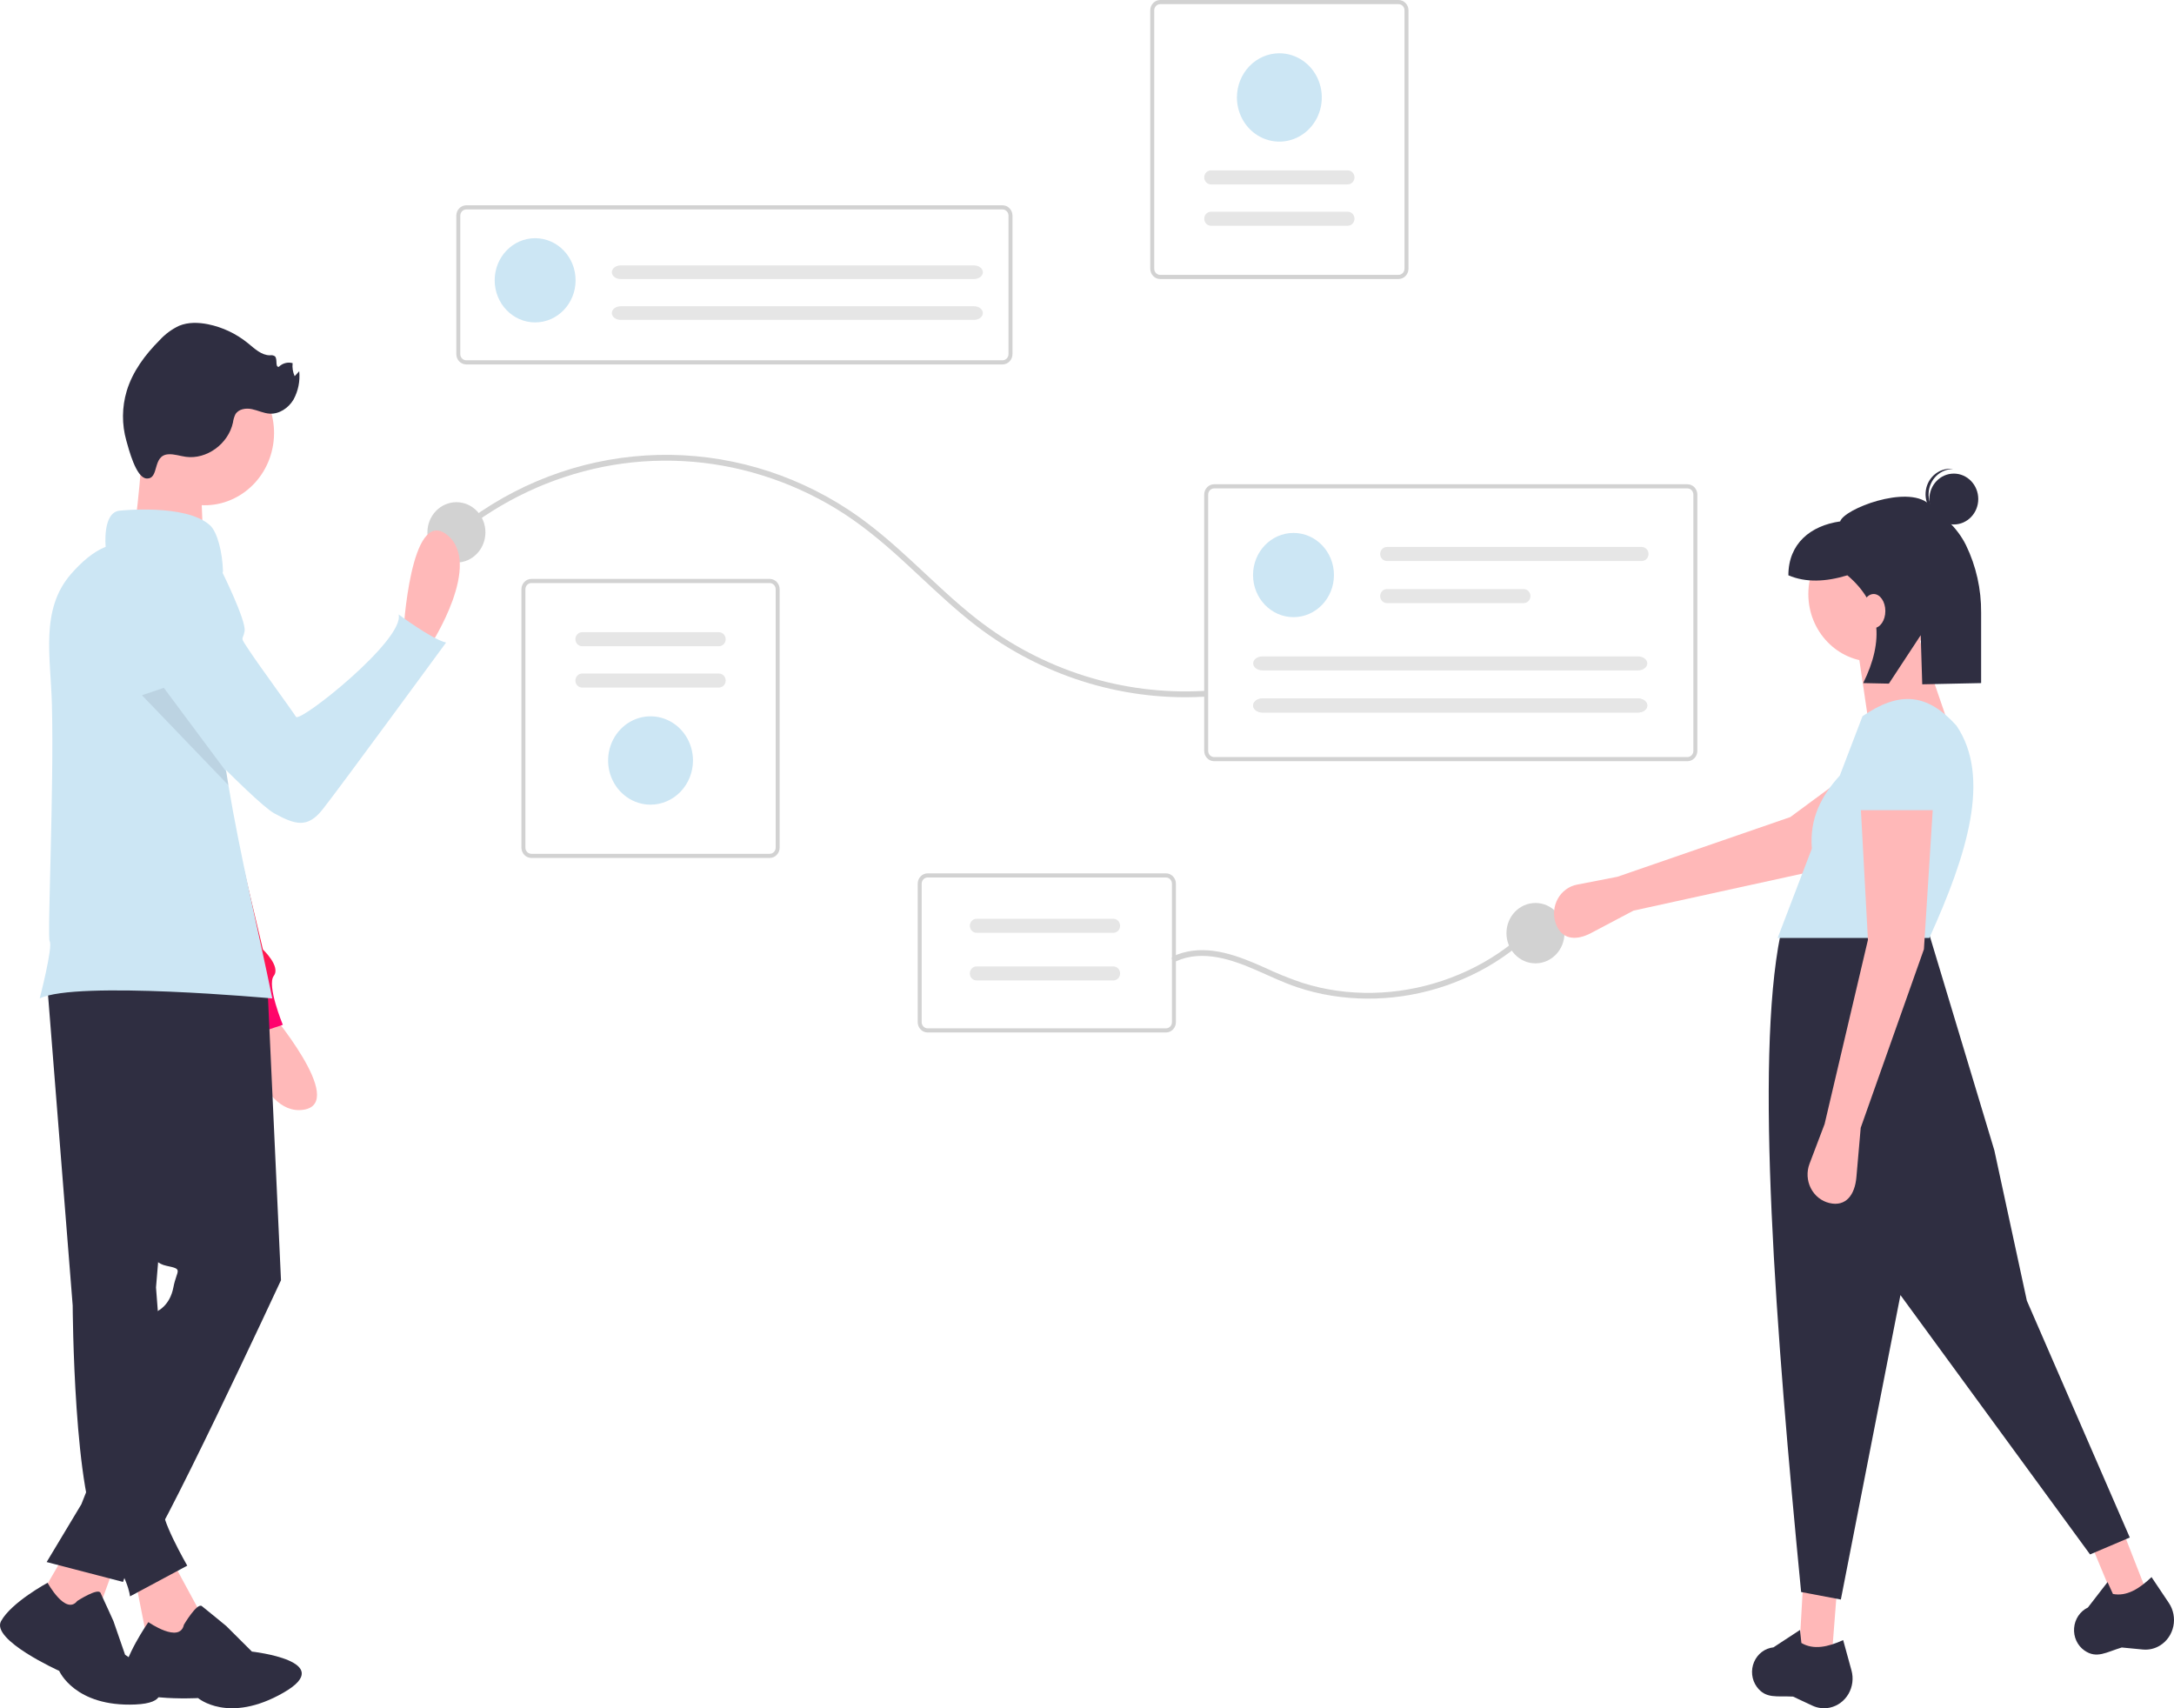 <svg width="280" height="220" viewBox="0 0 280 220" fill="none" xmlns="http://www.w3.org/2000/svg">
<g clip-path="url(#clip0_68_522)">
<path d="M129.123 46.933H60.05C59.711 46.933 59.386 46.792 59.146 46.543C58.906 46.293 58.772 45.955 58.771 45.602V27.771C58.772 27.418 58.906 27.08 59.146 26.831C59.386 26.581 59.711 26.441 60.05 26.44H129.123C129.462 26.441 129.787 26.581 130.027 26.831C130.267 27.08 130.401 27.418 130.402 27.771V45.602C130.401 45.955 130.267 46.293 130.027 46.543C129.787 46.792 129.462 46.933 129.123 46.933ZM60.05 26.973C59.847 26.973 59.652 27.057 59.508 27.207C59.364 27.357 59.283 27.56 59.283 27.771V45.602C59.283 45.814 59.364 46.017 59.508 46.166C59.652 46.316 59.847 46.4 60.05 46.401H129.123C129.326 46.4 129.521 46.316 129.665 46.166C129.809 46.017 129.89 45.814 129.89 45.602V27.771C129.89 27.56 129.809 27.357 129.665 27.207C129.521 27.057 129.326 26.973 129.123 26.973L60.05 26.973Z" fill="#D2D2D2"/>
<path d="M68.923 41.522C71.801 41.522 74.133 39.094 74.133 36.099C74.133 33.105 71.801 30.677 68.923 30.677C66.045 30.677 63.713 33.105 63.713 36.099C63.713 39.094 66.045 41.522 68.923 41.522Z" fill="#CCE6F4"/>
<path d="M99.136 110.491H68.437C68.097 110.49 67.772 110.35 67.533 110.1C67.293 109.851 67.158 109.513 67.157 109.16V75.888C67.158 75.535 67.293 75.197 67.533 74.947C67.772 74.698 68.097 74.557 68.437 74.557H99.136C99.475 74.557 99.8 74.698 100.04 74.947C100.279 75.197 100.414 75.535 100.415 75.888V109.16C100.414 109.513 100.279 109.851 100.04 110.1C99.8 110.35 99.475 110.49 99.136 110.491ZM68.437 75.089C68.233 75.09 68.038 75.174 67.894 75.323C67.75 75.473 67.669 75.676 67.669 75.888V109.16C67.669 109.371 67.75 109.574 67.894 109.724C68.038 109.874 68.233 109.958 68.437 109.958H99.136C99.339 109.958 99.534 109.874 99.678 109.724C99.822 109.574 99.903 109.371 99.903 109.16V75.888C99.903 75.676 99.822 75.473 99.678 75.323C99.534 75.174 99.339 75.09 99.136 75.089H68.437Z" fill="#D2D2D2"/>
<path d="M74.978 81.418C74.748 81.418 74.527 81.513 74.364 81.683C74.201 81.852 74.11 82.082 74.11 82.322C74.11 82.562 74.201 82.791 74.364 82.961C74.527 83.13 74.748 83.226 74.978 83.226H92.594C92.825 83.226 93.046 83.13 93.208 82.961C93.371 82.791 93.463 82.562 93.463 82.322C93.463 82.082 93.371 81.852 93.208 81.683C93.046 81.513 92.825 81.418 92.594 81.418H74.978Z" fill="#E6E6E6"/>
<path d="M125.779 118.327C125.548 118.327 125.327 118.422 125.165 118.591C125.002 118.761 124.91 118.991 124.91 119.23C124.91 119.47 125.002 119.7 125.165 119.869C125.327 120.039 125.548 120.134 125.779 120.134H143.395C143.625 120.134 143.846 120.039 144.009 119.869C144.172 119.7 144.263 119.47 144.263 119.23C144.263 118.991 144.172 118.761 144.009 118.591C143.846 118.422 143.625 118.327 143.395 118.327H125.779Z" fill="#E6E6E6"/>
<path d="M74.978 86.743C74.864 86.743 74.751 86.766 74.645 86.811C74.54 86.856 74.444 86.923 74.363 87.007C74.282 87.091 74.218 87.19 74.174 87.3C74.131 87.41 74.108 87.528 74.108 87.646C74.108 87.765 74.131 87.883 74.174 87.993C74.218 88.102 74.282 88.202 74.363 88.286C74.444 88.37 74.54 88.436 74.645 88.482C74.751 88.527 74.864 88.55 74.978 88.55H92.594C92.825 88.55 93.046 88.455 93.209 88.285C93.371 88.116 93.463 87.886 93.463 87.646C93.463 87.407 93.371 87.177 93.209 87.007C93.046 86.838 92.825 86.743 92.594 86.743H74.978Z" fill="#E6E6E6"/>
<path d="M83.787 103.63C82.706 103.63 81.649 103.296 80.75 102.671C79.851 102.046 79.15 101.157 78.737 100.118C78.323 99.079 78.215 97.935 78.425 96.831C78.636 95.728 79.157 94.714 79.921 93.919C80.686 93.123 81.66 92.582 82.72 92.362C83.781 92.142 84.88 92.255 85.879 92.686C86.877 93.116 87.731 93.845 88.332 94.781C88.932 95.716 89.253 96.816 89.253 97.941C89.251 99.449 88.675 100.895 87.65 101.962C86.625 103.028 85.236 103.628 83.787 103.63Z" fill="url(#paint0_linear_68_522)"/>
<path d="M149.426 0H180.125C180.464 0 180.789 0.141 181.029 0.39C181.269 0.64 181.403 0.978 181.404 1.331V34.603C181.403 34.956 181.269 35.294 181.029 35.544C180.789 35.793 180.464 35.934 180.125 35.934H149.426C149.087 35.934 148.762 35.793 148.522 35.544C148.282 35.294 148.147 34.956 148.147 34.603V1.331C148.147 0.978 148.282 0.64 148.522 0.39C148.762 0.141 149.087 0 149.426 0ZM180.125 35.401C180.328 35.401 180.523 35.317 180.667 35.167C180.811 35.017 180.892 34.815 180.892 34.603V1.331C180.892 1.119 180.811 0.916 180.667 0.767C180.523 0.617 180.328 0.533 180.125 0.532H149.426C149.222 0.533 149.027 0.617 148.883 0.767C148.739 0.916 148.659 1.119 148.658 1.331V34.603C148.659 34.815 148.739 35.017 148.883 35.167C149.027 35.317 149.222 35.401 149.426 35.401H180.125Z" fill="#D2D2D2"/>
<path d="M173.584 29.073C173.814 29.073 174.035 28.977 174.198 28.808C174.36 28.638 174.452 28.409 174.452 28.169C174.452 27.929 174.36 27.699 174.198 27.53C174.035 27.36 173.814 27.265 173.584 27.265H155.967C155.737 27.265 155.516 27.36 155.353 27.53C155.19 27.699 155.099 27.929 155.099 28.169C155.099 28.409 155.19 28.638 155.353 28.808C155.516 28.977 155.737 29.073 155.967 29.073H173.584Z" fill="#E6E6E6"/>
<path d="M173.584 23.748C173.814 23.748 174.035 23.653 174.198 23.483C174.36 23.314 174.452 23.084 174.452 22.844C174.452 22.605 174.36 22.375 174.198 22.205C174.035 22.036 173.814 21.941 173.584 21.941H155.967C155.737 21.941 155.516 22.036 155.353 22.205C155.19 22.375 155.099 22.605 155.099 22.844C155.099 23.084 155.19 23.314 155.353 23.483C155.516 23.653 155.737 23.748 155.967 23.748H173.584Z" fill="#E6E6E6"/>
<path d="M164.775 6.861C165.856 6.861 166.913 7.195 167.812 7.82C168.711 8.445 169.412 9.333 169.825 10.373C170.239 11.412 170.347 12.556 170.136 13.66C169.926 14.763 169.405 15.777 168.64 16.572C167.876 17.368 166.902 17.91 165.842 18.129C164.781 18.349 163.682 18.236 162.683 17.805C161.685 17.375 160.831 16.646 160.23 15.71C159.63 14.775 159.309 13.675 159.309 12.55C159.311 11.042 159.887 9.596 160.912 8.529C161.937 7.463 163.326 6.863 164.775 6.861Z" fill="#CCE6F4"/>
<path d="M59.166 68.834C64.598 64.455 70.945 61.47 77.692 60.118C84.493 58.77 91.507 59.145 98.139 61.212C101.473 62.245 104.676 63.689 107.68 65.514C110.742 67.376 113.508 69.669 116.169 72.096C118.865 74.555 121.472 77.123 124.287 79.438C132.322 86.122 142.296 89.773 152.583 89.797C153.433 89.798 154.282 89.774 155.13 89.724C155.59 89.697 155.593 88.949 155.13 88.975C144.645 89.576 134.291 86.32 125.88 79.777C122.963 77.507 120.3 74.912 117.58 72.397C114.944 69.959 112.238 67.587 109.247 65.628C101.931 60.832 93.421 58.383 84.777 58.589C76.133 58.794 67.738 61.643 60.64 66.781C59.965 67.269 59.306 67.779 58.658 68.305C58.293 68.6 58.805 69.126 59.166 68.834V68.834Z" fill="#D2D2D2"/>
<path d="M58.784 72.45C60.847 72.45 62.52 70.709 62.52 68.562C62.52 66.415 60.847 64.675 58.784 64.675C56.721 64.675 55.048 66.415 55.048 68.562C55.048 70.709 56.721 72.45 58.784 72.45Z" fill="#D2D2D2"/>
<path d="M197.759 124.066C199.823 124.066 201.495 122.326 201.495 120.179C201.495 118.032 199.823 116.291 197.759 116.291C195.696 116.291 194.024 118.032 194.024 120.179C194.024 122.326 195.696 124.066 197.759 124.066Z" fill="#D2D2D2"/>
<path d="M217.33 98.033H156.375C156.036 98.032 155.71 97.892 155.471 97.643C155.231 97.393 155.096 97.055 155.096 96.702V63.696C155.096 63.343 155.231 63.005 155.471 62.756C155.71 62.506 156.036 62.366 156.375 62.365H217.33C217.669 62.366 217.994 62.506 218.234 62.756C218.474 63.005 218.608 63.343 218.609 63.696V96.702C218.608 97.055 218.474 97.393 218.234 97.643C217.994 97.892 217.669 98.032 217.33 98.033ZM156.375 62.898C156.171 62.898 155.976 62.982 155.832 63.132C155.688 63.282 155.607 63.485 155.607 63.696V96.702C155.607 96.913 155.688 97.117 155.832 97.266C155.976 97.416 156.171 97.5 156.375 97.501H217.33C217.533 97.5 217.728 97.416 217.872 97.266C218.016 97.117 218.097 96.913 218.097 96.702V63.696C218.097 63.485 218.016 63.282 217.872 63.132C217.728 62.982 217.533 62.898 217.33 62.898H156.375Z" fill="#D2D2D2"/>
<path d="M166.595 79.48C169.473 79.48 171.806 77.052 171.806 74.058C171.806 71.063 169.473 68.635 166.595 68.635C163.718 68.635 161.385 71.063 161.385 74.058C161.385 77.052 163.718 79.48 166.595 79.48Z" fill="#CCE6F4"/>
<path d="M178.629 70.443C178.515 70.442 178.402 70.466 178.296 70.511C178.191 70.556 178.095 70.623 178.014 70.707C177.933 70.791 177.869 70.89 177.825 71C177.781 71.11 177.759 71.228 177.759 71.346C177.759 71.465 177.781 71.583 177.825 71.693C177.869 71.802 177.933 71.902 178.014 71.986C178.095 72.07 178.191 72.136 178.296 72.182C178.402 72.227 178.515 72.25 178.629 72.25H211.451C211.681 72.25 211.902 72.155 212.065 71.985C212.228 71.816 212.319 71.586 212.319 71.346C212.319 71.107 212.228 70.877 212.065 70.707C211.902 70.538 211.681 70.443 211.451 70.443H178.629Z" fill="#E6E6E6"/>
<path d="M178.629 75.865C178.515 75.865 178.402 75.888 178.296 75.933C178.191 75.978 178.095 76.045 178.014 76.129C177.933 76.213 177.869 76.312 177.825 76.422C177.781 76.532 177.759 76.65 177.759 76.769C177.759 76.887 177.781 77.005 177.825 77.115C177.869 77.224 177.933 77.324 178.014 77.408C178.095 77.492 178.191 77.558 178.296 77.604C178.402 77.649 178.515 77.672 178.629 77.672H196.245C196.476 77.672 196.696 77.577 196.859 77.407C197.022 77.238 197.114 77.008 197.114 76.769C197.114 76.529 197.022 76.299 196.859 76.129C196.696 75.96 196.476 75.865 196.245 75.865H178.629Z" fill="#E6E6E6"/>
<path d="M162.599 84.534C161.938 84.534 161.401 84.939 161.401 85.437C161.401 85.936 161.938 86.341 162.599 86.341H210.965C211.626 86.341 212.163 85.936 212.163 85.437C212.163 84.939 211.626 84.534 210.965 84.534H162.599Z" fill="#E6E6E6"/>
<path d="M162.599 89.956C161.938 89.956 161.401 90.362 161.401 90.86C161.401 91.358 161.938 91.763 162.599 91.763H210.965C211.626 91.763 212.163 91.358 212.163 90.86C212.163 90.362 211.626 89.956 210.965 89.956H162.599Z" fill="#E6E6E6"/>
<path d="M162.599 89.956C161.938 89.956 161.401 90.362 161.401 90.86C161.401 91.358 161.938 91.763 162.599 91.763H210.965C211.626 91.763 212.163 91.358 212.163 90.86C212.163 90.362 211.626 89.956 210.965 89.956H162.599Z" fill="#E6E6E6"/>
<path d="M151.475 123.798C154.914 122.245 158.753 123.599 161.994 125.03C163.664 125.766 165.315 126.553 167.043 127.135C168.496 127.623 169.984 127.99 171.494 128.233C174.523 128.715 177.603 128.735 180.637 128.291C183.687 127.848 186.659 126.949 189.461 125.621C192.248 124.306 194.824 122.554 197.098 120.425C197.387 120.153 197.671 119.875 197.949 119.59C198.28 119.253 197.772 118.724 197.441 119.061C195.251 121.283 192.736 123.13 189.991 124.534C187.257 125.933 184.341 126.908 181.335 127.428C178.32 127.957 175.245 128.012 172.214 127.592C170.702 127.379 169.209 127.041 167.748 126.581C166.071 126.014 164.425 125.348 162.819 124.589C159.548 123.127 155.913 121.695 152.318 122.704C151.906 122.822 151.503 122.972 151.112 123.152C150.689 123.343 151.054 123.988 151.475 123.798Z" fill="#D2D2D2"/>
<path d="M150.173 132.97H119.474C119.135 132.969 118.81 132.829 118.57 132.579C118.33 132.33 118.196 131.991 118.195 131.639V113.808C118.196 113.455 118.33 113.117 118.57 112.867C118.81 112.618 119.135 112.477 119.474 112.477H150.173C150.512 112.477 150.837 112.618 151.077 112.867C151.317 113.117 151.452 113.455 151.452 113.808V131.639C151.452 131.991 151.317 132.33 151.077 132.579C150.837 132.829 150.512 132.969 150.173 132.97ZM119.474 113.009C119.271 113.009 119.076 113.094 118.932 113.243C118.788 113.393 118.707 113.596 118.707 113.808V131.639C118.707 131.85 118.788 132.053 118.932 132.203C119.076 132.353 119.271 132.437 119.474 132.437H150.173C150.377 132.437 150.572 132.353 150.716 132.203C150.86 132.053 150.94 131.85 150.941 131.639V113.808C150.94 113.596 150.86 113.393 150.716 113.243C150.572 113.094 150.377 113.009 150.173 113.009H119.474Z" fill="#D2D2D2"/>
<path d="M210.385 117.277L204.913 120.168C202.96 121.201 201.075 121.024 200.353 118.872C200.182 118.36 200.118 117.815 200.167 117.275C200.217 116.735 200.378 116.213 200.639 115.743C200.9 115.274 201.256 114.869 201.682 114.556C202.107 114.243 202.593 114.029 203.105 113.93L208.306 112.919L230.58 105.229L244.072 95.273L249.018 103.473L233.428 112.228L210.385 117.277Z" fill="#FFB8B8"/>
<path d="M235.929 213.26L231.742 212.533L232.207 204.304H236.627L235.929 213.26Z" fill="#FFB8B8"/>
<path d="M276.562 205.222L272.511 206.537L269.362 198.973L273.307 196.9L276.562 205.222Z" fill="#FFB8B8"/>
<path d="M274.306 198.011L269.189 200.189L244.767 166.787L237.092 205.998L231.975 205.03C228.692 171.224 226.016 136.743 229.3 120.435L248.256 119.588L256.862 148.149L261.049 167.513L274.306 198.011Z" fill="#2F2E41"/>
<path d="M235.699 219.915C234.933 220.086 234.135 219.998 233.421 219.663L230.934 218.499C228.849 218.387 227.429 218.819 226.268 217.243C225.94 216.792 225.735 216.258 225.672 215.697C225.61 215.135 225.693 214.567 225.913 214.05C226.131 213.532 226.477 213.083 226.917 212.75C227.357 212.417 227.874 212.212 228.415 212.156L231.831 209.916L232.01 211.595C233.571 212.515 235.425 212.118 237.389 211.222L238.461 215.127C238.6 215.63 238.637 216.158 238.571 216.677C238.505 217.196 238.338 217.696 238.079 218.145C237.82 218.594 237.475 218.983 237.065 219.287C236.656 219.592 236.191 219.805 235.699 219.915Z" fill="#2F2E41"/>
<path d="M278.22 211.905C277.55 212.325 276.768 212.511 275.988 212.436L273.272 212.175C271.265 212.774 270.057 213.663 268.467 212.564C268.016 212.248 267.655 211.813 267.421 211.303C267.187 210.793 267.088 210.228 267.135 209.665C267.179 209.101 267.367 208.559 267.679 208.095C267.991 207.632 268.416 207.263 268.91 207.027L271.442 203.754L272.136 205.282C273.899 205.625 275.528 204.622 277.107 203.111L279.339 206.442C279.627 206.872 279.827 207.358 279.927 207.872C280.026 208.385 280.024 208.914 279.919 209.426C279.814 209.938 279.609 210.423 279.317 210.849C279.025 211.275 278.652 211.635 278.22 211.905Z" fill="#2F2E41"/>
<path d="M241.278 85.217C245.903 85.217 249.652 81.316 249.652 76.504C249.652 71.691 245.903 67.79 241.278 67.79C236.654 67.79 232.905 71.691 232.905 76.504C232.905 81.316 236.654 85.217 241.278 85.217Z" fill="#FFB8B8"/>
<path d="M251.512 94.899L240.58 92.478L239.185 83.039L246.86 81.344L251.512 94.899Z" fill="#FFB8B8"/>
<path d="M248.489 120.798H228.951L233.355 109.292C233.035 105.333 234.647 102.421 236.955 99.886L239.883 92.237C244.613 88.996 248.18 89.239 251.978 93.447C256.48 100.081 253.364 110.054 248.489 120.798Z" fill="#CCE6F4"/>
<path d="M239.65 145.244L239.095 151.605C238.896 153.875 237.751 155.443 235.615 154.935C235.107 154.814 234.63 154.58 234.217 154.25C233.804 153.919 233.464 153.499 233.221 153.02C232.978 152.54 232.837 152.011 232.809 151.469C232.78 150.928 232.865 150.386 233.056 149.881L234.999 144.76L240.581 121.04L239.65 103.854H248.954L247.791 122.25L239.65 145.244Z" fill="#FFB8B8"/>
<path d="M249.652 104.339H238.952L239.703 97.076C239.752 95.819 240.251 94.628 241.101 93.735C241.951 92.841 243.092 92.311 244.298 92.249C244.938 92.215 245.577 92.314 246.18 92.54C246.782 92.766 247.335 93.113 247.808 93.563C248.28 94.013 248.662 94.555 248.932 95.16C249.201 95.764 249.353 96.418 249.378 97.084L249.652 104.339Z" fill="#CCE6F4"/>
<path d="M251.642 67.544C253.38 67.544 254.789 66.078 254.789 64.269C254.789 62.46 253.38 60.993 251.642 60.993C249.904 60.993 248.494 62.46 248.494 64.269C248.494 66.078 249.904 67.544 251.642 67.544Z" fill="#2F2E41"/>
<path d="M248.398 63.467C248.45 62.636 248.804 61.856 249.389 61.288C249.973 60.719 250.744 60.404 251.544 60.406C251.479 60.397 251.415 60.387 251.349 60.382C250.516 60.327 249.696 60.618 249.07 61.192C248.443 61.765 248.061 62.574 248.008 63.441C247.954 64.307 248.234 65.16 248.784 65.813C249.335 66.465 250.112 66.863 250.945 66.919C251.011 66.924 251.076 66.922 251.142 66.922C250.348 66.817 249.622 66.402 249.113 65.76C248.603 65.118 248.348 64.298 248.398 63.467Z" fill="#2F2E41"/>
<path d="M248.381 64.865C245.574 62.442 237.523 65.522 237.004 67.151C233.208 67.689 230.334 69.994 230.334 74.092V74.092C232.591 75.054 235.157 74.935 237.932 74.092C242.354 77.842 242.657 82.557 239.968 87.973L243.277 88.042L247.378 81.804L247.574 88.131L255.159 87.973V78.905C255.184 75.89 254.517 72.912 253.214 70.219C252.032 67.829 250.198 66.434 248.381 64.865Z" fill="#2F2E41"/>
<path d="M241.318 80.887C242.149 80.887 242.823 79.905 242.823 78.694C242.823 77.483 242.149 76.501 241.318 76.501C240.486 76.501 239.813 77.483 239.813 78.694C239.813 79.905 240.486 80.887 241.318 80.887Z" fill="#FFB8B8"/>
<path d="M51.95 81.476C51.95 81.476 52.856 65.157 57.559 68.865C62.262 72.574 55.505 82.99 55.505 82.99L51.95 81.476Z" fill="#FFB9B9"/>
<path d="M34.451 129.882C34.451 129.882 44.899 142.088 39.054 142.927C33.208 143.766 30.909 131.428 30.909 131.428L34.451 129.882Z" fill="#FFB9B9"/>
<path d="M20.818 72.106C22.13 72.465 23.31 73.219 24.21 74.274C25.111 75.329 25.692 76.637 25.881 78.034L29.204 102.65L33.863 122.285C33.863 122.285 36.192 124.467 35.261 125.679C34.329 126.891 36.425 131.982 36.425 131.982L30.602 133.921C30.602 133.921 29.903 128.83 28.738 128.588C27.715 128.375 16.256 96.521 13.494 88.804C13.114 87.74 12.898 87.135 12.898 87.135C12.898 87.135 13.364 70.894 20.818 72.106Z" fill="url(#paint1_linear_68_522)"/>
<path d="M21.882 200.474L25.459 207.07C28.229 213.225 25.767 214.343 18.976 211.292L17.428 203.503L21.882 200.474Z" fill="#FFB9B9"/>
<path d="M23.687 209.241C23.687 209.241 25.385 206.364 25.999 206.846C26.613 207.327 29.146 209.414 29.146 209.414L32.446 212.703C32.446 212.703 43.594 213.929 36.51 217.994C29.427 222.059 25.512 218.689 25.512 218.689C25.512 218.689 15.591 219.225 15.751 216.345C15.911 213.464 19.11 208.907 19.11 208.907C19.11 208.907 23.143 211.721 23.687 209.241Z" fill="#2F2E41"/>
<path d="M6.009 125.909L9.362 168.135C9.362 168.135 9.474 193.378 13.051 198.264C16.628 203.149 16.74 205.592 16.74 205.592L24.117 201.637C24.117 201.637 20.317 195.047 21.099 194.038C21.582 193.398 21.925 192.657 22.105 191.866L20.093 165.809L23.894 120.442L6.009 125.909Z" fill="#2F2E41"/>
<path d="M15.175 200.474L12.045 209.082L4.947 205.994L8.692 199.543L15.175 200.474Z" fill="#FFB9B9"/>
<path d="M9.954 206.182C9.954 206.182 12.616 204.451 12.948 205.143C13.281 205.836 14.612 208.78 14.612 208.78L16.11 213.108C16.11 213.108 25.261 219.169 17.441 219.515C9.621 219.861 7.624 215.186 7.624 215.186C7.624 215.186 -1.194 211.204 0.137 208.78C1.468 206.355 6.127 203.841 6.127 203.841C6.127 203.841 8.456 208.087 9.954 206.182Z" fill="#2F2E41"/>
<path d="M34.401 126.025L36.19 164.878C36.19 164.878 19.87 200.008 18.081 200.939C17.548 201.225 17.076 201.62 16.692 202.099C16.308 202.579 16.02 203.133 15.846 203.731L6.009 201.171L10.48 193.727L20.317 168.833C20.317 168.833 21.882 168.135 22.329 165.808C22.776 163.482 23.67 163.482 21.435 163.017C19.199 162.551 19.199 160.225 19.199 160.225L11.822 124.862L34.401 126.025Z" fill="#2F2E41"/>
<path d="M35.18 57.255C35.971 52.182 32.661 47.402 27.786 46.579C22.911 45.755 18.317 49.201 17.526 54.274C16.735 59.347 20.046 64.127 24.921 64.95C29.796 65.774 34.389 62.328 35.18 57.255Z" fill="#FFB9B9"/>
<path d="M18.417 56.346C18.417 56.346 17.746 68.211 16.852 69.374C15.957 70.538 26.241 70.305 26.241 70.305C26.241 70.305 25.571 60.301 26.241 59.37C26.912 58.44 18.417 56.346 18.417 56.346Z" fill="#FFB9B9"/>
<path d="M35.071 128.585C35.071 128.585 9.809 126.259 5.115 128.585C5.115 128.585 6.843 121.914 6.396 121.217C6.072 120.707 6.968 101.707 6.686 90.746C6.527 84.561 5.156 78.521 9.142 73.93C10.499 72.37 12.012 71.061 13.609 70.421C13.609 70.421 13.163 66.001 15.398 65.769C15.398 65.769 23.895 64.837 27.023 67.63C28.023 68.517 28.653 71.22 28.719 73.549C27.171 81.472 27.719 90.263 29.14 99.384C29.227 99.963 29.322 100.545 29.418 101.127C30.925 110.172 33.204 119.498 35.071 128.585Z" fill="#CCE6F4"/>
<path d="M21.681 58.507C22.438 58.46 23.176 58.726 23.927 58.83C26.614 59.201 29.409 57.172 30.003 54.42C30.05 54.053 30.155 53.697 30.313 53.366C30.727 52.663 31.669 52.529 32.445 52.691C33.221 52.852 33.957 53.231 34.748 53.274C35.969 53.34 37.141 52.558 37.791 51.481C38.406 50.37 38.668 49.085 38.538 47.81L37.953 48.449C37.715 47.926 37.623 47.343 37.688 46.768C37.378 46.682 37.052 46.68 36.741 46.763C36.43 46.846 36.145 47.011 35.912 47.241C35.396 47.298 35.786 46.245 35.403 45.881C35.216 45.762 34.994 45.718 34.779 45.759C33.681 45.77 32.793 44.897 31.927 44.193C30.429 42.977 28.676 42.145 26.811 41.764C25.571 41.513 24.253 41.472 23.077 41.953C22.128 42.396 21.272 43.028 20.556 43.814C18.715 45.656 17.085 47.82 16.32 50.355C15.697 52.431 15.68 54.653 16.269 56.739C16.578 57.823 17.508 61.535 18.869 61.621C20.579 61.73 19.552 58.639 21.681 58.507Z" fill="#2F2E41"/>
<path d="M25.383 73.248L28.587 73.605C28.587 73.605 31.732 79.955 31.503 81.279C31.275 82.604 30.778 81.8 32.193 83.919C33.609 86.038 37.625 91.515 38.123 92.319C38.62 93.123 52.18 82.356 51.337 79.13C51.337 79.13 55.62 82.328 57.454 82.753C57.454 82.753 43.48 101.826 41.532 104.267C39.585 106.707 38.018 106.206 35.342 104.759C32.665 103.312 19.126 88.877 19.126 88.877L25.383 73.248Z" fill="#CCE6F4"/>
<path opacity="0.1" d="M29.418 101.127L18.283 89.539L21.101 88.583L29.14 99.383C29.227 99.963 29.323 100.545 29.418 101.127Z" fill="#2F2E41"/>
<path d="M79.93 34.183C79.308 34.183 78.802 34.577 78.802 35.06C78.802 35.543 79.308 35.936 79.93 35.936H125.459C126.081 35.936 126.587 35.543 126.587 35.06C126.587 34.577 126.081 34.183 125.459 34.183H79.93Z" fill="#E6E6E6"/>
<path d="M79.93 39.442C79.308 39.442 78.802 39.835 78.802 40.319C78.802 40.802 79.308 41.195 79.93 41.195H125.459C126.081 41.195 126.587 40.802 126.587 40.319C126.587 39.835 126.081 39.442 125.459 39.442H79.93Z" fill="#E6E6E6"/>
<path d="M125.78 124.462C125.666 124.462 125.553 124.485 125.447 124.53C125.342 124.576 125.246 124.642 125.165 124.726C125.084 124.81 125.02 124.91 124.976 125.02C124.933 125.129 124.91 125.247 124.91 125.366C124.91 125.485 124.933 125.602 124.976 125.712C125.02 125.822 125.084 125.922 125.165 126.005C125.246 126.089 125.342 126.156 125.447 126.201C125.553 126.247 125.666 126.27 125.78 126.27H143.396C143.627 126.27 143.848 126.174 144.011 126.005C144.173 125.835 144.265 125.606 144.265 125.366C144.265 125.126 144.173 124.896 144.011 124.727C143.848 124.557 143.627 124.462 143.396 124.462H125.78Z" fill="#E6E6E6"/>
</g>
<defs>
<linearGradient id="paint0_linear_68_522" x1="83.787" y1="92.253" x2="83.787" y2="103.63" gradientUnits="userSpaceOnUse">
<stop stop-color="#CCE6F4"/>
<stop offset="0.461" stop-color="#CCE6F4"/>
<stop offset="1" stop-color="#CCE6F4"/>
</linearGradient>
<linearGradient id="paint1_linear_68_522" x1="24.662" y1="72.041" x2="24.662" y2="133.921" gradientUnits="userSpaceOnUse">
<stop stop-color="#FF0000"/>
<stop offset="0.472" stop-color="#FF4D00"/>
<stop offset="0.961" stop-color="#FF036D"/>
</linearGradient>
<clipPath id="clip0_68_522">
<rect width="280" height="220" fill="white"/>
</clipPath>
</defs>
</svg>
